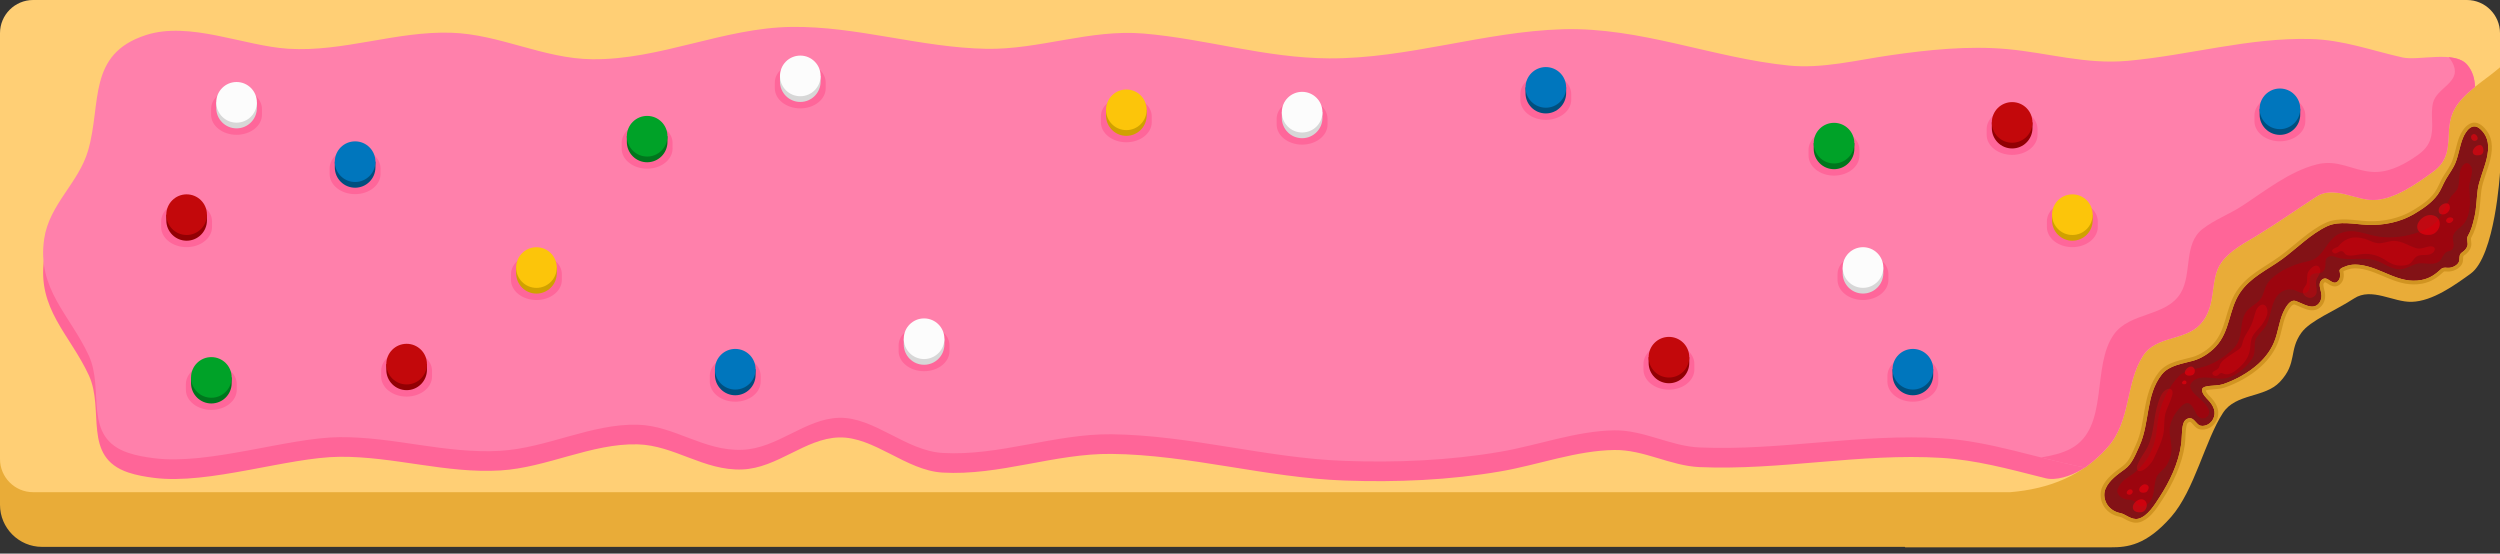<?xml version="1.0" encoding="UTF-8" standalone="no"?>
<!DOCTYPE svg PUBLIC "-//W3C//DTD SVG 1.1//EN" "http://www.w3.org/Graphics/SVG/1.1/DTD/svg11.dtd">
<svg width="100%" height="100%" viewBox="0 0 280 62" version="1.1" xmlns="http://www.w3.org/2000/svg" xmlns:xlink="http://www.w3.org/1999/xlink" xml:space="preserve" xmlns:serif="http://www.serif.com/" style="fill-rule:evenodd;clip-rule:evenodd;stroke-linejoin:round;stroke-miterlimit:2;">
    <rect x="0" y="0" width="280" height="62" fill="#333333" stroke="none"/>
    <g id="banner_67" transform="matrix(1,0,0,1,0,-8.75)">
        <g transform="matrix(1,0,0,1,0,8.75)">
            <path d="M209.673,49.814L209.673,3.713C209.673,3.713 280,3.547 280,5.596L280,19.334C280,19.334 279.452,28.673 276.711,30.65C274.909,31.95 272.441,33.737 270.117,33.805C268.05,33.866 265.623,32.147 263.666,33.42C261.489,34.836 258.761,35.887 257.765,37.254C256.311,39.249 257.335,40.655 255.346,42.773C253.644,44.585 250.424,44.028 248.977,46.238C246.963,49.316 245.795,54.885 243.172,57.887C240.36,61.106 238.225,61.3 236.424,61.3L213.386,61.3L213.336,61.25L4.714,61.25C2.112,61.25 -0,59.138 -0,56.536L-0,49.814L209.673,49.814Z" style="fill:#e9ac38;"/>
        </g>
        <g transform="matrix(1,0,0,-1,0,63.875)">
            <path d="M225.143,0L3.713,0C1.664,0 -0,1.664 -0,3.713L-0,51.412C-0,53.461 1.664,55.125 3.713,55.125L276.287,55.125C278.336,55.125 280,53.461 280,51.412L280,47.587C278.253,46.066 276.001,44.839 274.93,42.969C273.513,40.494 275.228,37.863 272.488,35.886C270.685,34.585 268.217,32.799 265.893,32.731C263.827,32.67 261.399,34.389 259.443,33.116C257.266,31.7 255.147,30.212 252.93,28.845C251.527,27.98 249.817,27.142 248.82,25.775C247.366,23.78 248.39,20.897 246.401,18.779C244.699,16.967 241.479,17.524 240.033,15.314C238.018,12.236 238.7,8.07 236.077,5.068C233.264,1.848 229.492,0.362 225.143,0Z" style="fill:#ffcf75;"/>
        </g>
        <g>
            <g transform="matrix(1,0,0,1,0,8.75)">
                <path d="M273.45,30.095C272.753,30.74 272.151,31.177 271.223,31.357C268.631,31.86 266.729,29.941 264.275,29.665C263.494,29.577 262.973,29.688 262.369,29.967C262.244,30.024 261.997,30.176 262.028,30.33C262.094,30.663 262.153,31.002 261.971,31.324C261.925,31.405 261.866,31.48 261.793,31.54C261.288,31.953 260.832,31.146 260.367,31.19C260.159,31.21 260.019,31.336 259.917,31.49C259.669,31.865 259.892,32.381 259.968,32.78C260.053,33.228 259.986,33.692 259.661,34.035C258.994,34.74 257.993,34.029 257.163,33.723C256.948,33.644 256.619,33.618 256.226,34.12C255.385,35.194 255.272,36.622 254.857,37.894C254.497,38.996 253.816,39.946 252.967,40.723C251.866,41.731 250.375,42.562 248.97,43.032C248.165,43.301 246.501,43.043 246.628,43.752C246.707,44.192 247.077,44.539 247.375,44.864C247.906,45.442 248.255,46.168 247.869,46.938C247.782,47.112 247.653,47.265 247.505,47.391C247.384,47.494 247.245,47.572 247.094,47.624C246.82,47.72 246.495,47.76 246.248,47.577C245.864,47.294 245.61,46.651 245.025,46.885C244.974,46.905 244.927,46.928 244.884,46.954C244.263,47.325 244.431,48.692 244.289,49.749C244.008,51.834 243.014,53.923 241.86,55.695C241.348,56.482 240.543,57.838 239.487,58.099C238.747,58.281 238.038,57.58 237.527,57.481C235.909,57.167 235.403,55.686 235.827,54.723C236.241,53.782 237.123,53.176 238.012,52.519C238.817,51.924 239.192,50.868 239.611,49.959C240.789,47.403 240.299,44.259 242.112,41.952C242.946,40.89 244.467,40.741 245.676,40.389C246.597,40.121 247.507,39.521 248.161,38.825C249.799,37.08 249.606,34.706 250.86,32.816C252.034,31.047 253.914,30.251 255.577,29.042C257.198,27.864 258.83,26.167 260.662,25.327C262.015,24.707 263.767,25.126 265.192,25.186C266.958,25.261 268.863,24.867 270.392,23.956C271.363,23.378 272.343,22.73 273.016,21.803C273.402,21.272 273.608,20.64 273.94,20.076C274.308,19.449 274.763,18.869 275.031,18.187C275.376,17.31 275.489,16.348 275.841,15.474C276.174,14.647 276.901,13.655 277.789,14.456C279.814,16.285 277.769,19.214 277.501,21.263C277.37,22.269 277.368,23.315 277.139,24.306C276.931,25.205 276.791,25.742 276.367,26.507C276.28,26.664 276.376,27.133 276.377,27.327C276.378,27.64 276.173,27.927 275.944,28.123C275.82,28.228 275.667,28.304 275.574,28.44C275.41,28.679 275.488,28.964 275.424,29.228C275.352,29.529 275.126,29.697 274.866,29.834C274.633,29.957 274.334,30.022 274.068,29.993C273.919,29.977 273.606,29.95 273.45,30.095Z" style="fill:#831216;"/>
            </g>
            <g transform="matrix(1,0,0,1,0,8.75)">
                <path d="M247.051,43.736C247.08,43.724 247.118,43.709 247.147,43.701C247.25,43.674 247.369,43.656 247.497,43.641C248.026,43.58 248.677,43.569 249.102,43.427C250.559,42.94 252.107,42.076 253.248,41.031C254.15,40.205 254.871,39.194 255.253,38.023C255.653,36.796 255.744,35.413 256.554,34.377C256.76,34.114 256.906,34.072 257.018,34.114C257.54,34.307 258.13,34.644 258.667,34.729C259.145,34.806 259.59,34.716 259.964,34.321C260.384,33.877 260.487,33.281 260.377,32.702C260.34,32.507 260.266,32.284 260.233,32.064C260.215,31.943 260.198,31.821 260.265,31.72C260.299,31.668 260.336,31.612 260.407,31.605C260.434,31.603 260.458,31.621 260.485,31.634C260.537,31.66 260.59,31.693 260.643,31.727C260.769,31.808 260.896,31.895 261.024,31.957C261.359,32.12 261.7,32.154 262.057,31.863C262.17,31.771 262.262,31.656 262.334,31.529C262.542,31.161 262.529,30.776 262.464,30.394C262.492,30.374 262.525,30.353 262.543,30.345C263.077,30.099 263.538,30.002 264.228,30.079C265.416,30.212 266.468,30.751 267.54,31.189C268.72,31.67 269.92,32.034 271.302,31.766C272.307,31.572 272.967,31.109 273.72,30.413C273.733,30.41 273.772,30.401 273.795,30.399C273.881,30.392 273.967,30.402 274.022,30.408C274.368,30.445 274.757,30.362 275.06,30.202C275.428,30.009 275.727,29.751 275.83,29.325C275.861,29.193 275.868,29.058 275.873,28.923C275.877,28.838 275.866,28.751 275.917,28.676C275.99,28.57 276.118,28.521 276.214,28.44C276.532,28.168 276.795,27.76 276.793,27.325C276.793,27.229 276.773,27.072 276.758,26.913C276.751,26.834 276.75,26.711 276.75,26.674C277.181,25.89 277.33,25.33 277.545,24.4C277.777,23.396 277.781,22.337 277.915,21.317C278.047,20.305 278.622,19.076 278.91,17.874C279.238,16.505 279.207,15.175 278.068,14.147C276.911,13.102 275.888,14.241 275.455,15.318C275.102,16.194 274.988,17.157 274.643,18.035C274.383,18.696 273.938,19.257 273.581,19.865C273.256,20.417 273.056,21.038 272.679,21.559C272.039,22.439 271.102,23.048 270.179,23.598C268.718,24.469 266.897,24.841 265.209,24.77C264.497,24.74 263.703,24.62 262.918,24.585C262.065,24.548 261.223,24.612 260.489,24.949C258.633,25.8 256.974,27.511 255.332,28.705C253.629,29.943 251.715,30.774 250.513,32.586C249.862,33.566 249.58,34.668 249.255,35.755C248.96,36.743 248.629,37.717 247.857,38.539C247.252,39.184 246.411,39.741 245.559,39.989C244.95,40.166 244.262,40.293 243.62,40.509C242.907,40.749 242.252,41.098 241.784,41.694C240.834,42.904 240.477,44.328 240.213,45.788C239.968,47.148 239.807,48.539 239.233,49.785C238.842,50.632 238.514,51.63 237.764,52.184C236.815,52.886 235.888,53.55 235.445,54.555C234.936,55.712 235.505,57.513 237.447,57.89C237.674,57.934 237.94,58.123 238.237,58.269C238.658,58.477 239.12,58.618 239.587,58.503C240.08,58.382 240.533,58.065 240.929,57.658C241.458,57.115 241.89,56.413 242.209,55.923C243.396,54.099 244.413,51.949 244.701,49.805C244.786,49.175 244.759,48.435 244.858,47.865C244.9,47.621 244.939,47.406 245.097,47.312C245.123,47.297 245.15,47.284 245.179,47.272C245.336,47.209 245.423,47.33 245.518,47.43C245.676,47.598 245.828,47.785 246,47.912C246.36,48.178 246.832,48.157 247.232,48.018C247.431,47.948 247.614,47.845 247.775,47.708C247.965,47.546 248.129,47.348 248.241,47.125C248.713,46.184 248.331,45.288 247.682,44.582C247.448,44.328 247.139,44.072 247.051,43.736ZM273.45,30.095C272.753,30.74 272.151,31.177 271.223,31.357C268.631,31.86 266.729,29.941 264.275,29.665C263.494,29.577 262.973,29.688 262.369,29.967C262.244,30.024 261.997,30.176 262.028,30.33C262.094,30.663 262.153,31.002 261.971,31.324C261.925,31.405 261.866,31.48 261.793,31.54C261.288,31.953 260.832,31.146 260.367,31.19C260.159,31.21 260.019,31.336 259.917,31.49C259.669,31.865 259.892,32.381 259.968,32.78C260.053,33.228 259.986,33.692 259.661,34.035C258.994,34.74 257.993,34.029 257.163,33.723C256.948,33.644 256.619,33.618 256.226,34.12C255.385,35.194 255.272,36.622 254.857,37.894C254.497,38.996 253.816,39.946 252.967,40.723C251.866,41.731 250.375,42.562 248.97,43.032C248.165,43.301 246.501,43.043 246.628,43.752C246.707,44.192 247.077,44.539 247.375,44.864C247.906,45.442 248.255,46.168 247.869,46.938C247.782,47.112 247.653,47.265 247.505,47.391C247.384,47.494 247.245,47.572 247.094,47.624C246.82,47.72 246.495,47.76 246.248,47.577C245.864,47.294 245.61,46.651 245.025,46.885C244.974,46.905 244.927,46.928 244.884,46.954C244.263,47.325 244.431,48.692 244.289,49.749C244.008,51.834 243.014,53.923 241.86,55.695C241.348,56.482 240.543,57.838 239.487,58.099C238.747,58.281 238.038,57.58 237.527,57.481C235.909,57.167 235.403,55.686 235.827,54.723C236.241,53.782 237.123,53.176 238.012,52.519C238.817,51.924 239.192,50.868 239.611,49.959C240.789,47.403 240.299,44.259 242.112,41.952C242.946,40.89 244.467,40.741 245.676,40.389C246.597,40.121 247.507,39.521 248.161,38.825C249.799,37.08 249.606,34.706 250.86,32.816C252.034,31.047 253.914,30.251 255.577,29.042C257.198,27.864 258.83,26.167 260.662,25.327C262.015,24.707 263.767,25.126 265.192,25.186C266.958,25.261 268.863,24.867 270.392,23.956C271.363,23.378 272.343,22.73 273.016,21.803C273.402,21.272 273.608,20.64 273.94,20.076C274.308,19.449 274.763,18.869 275.031,18.187C275.376,17.31 275.489,16.348 275.841,15.474C276.174,14.647 276.901,13.655 277.789,14.456C279.814,16.285 277.769,19.214 277.501,21.263C277.37,22.269 277.368,23.315 277.139,24.306C276.931,25.205 276.791,25.742 276.367,26.507C276.28,26.664 276.376,27.133 276.377,27.327C276.378,27.64 276.173,27.927 275.944,28.123C275.82,28.228 275.667,28.304 275.574,28.44C275.41,28.679 275.488,28.964 275.424,29.228C275.352,29.529 275.126,29.697 274.866,29.834C274.633,29.957 274.334,30.022 274.068,29.993C273.919,29.977 273.606,29.95 273.45,30.095Z" style="fill:#d19421;"/>
            </g>
            <g transform="matrix(1,0,0,1,0,8.75)">
                <path d="M238.357,55.958C237.778,55.968 236.931,55.392 237.183,54.774C237.656,53.613 238.535,53.434 239.166,52.858C240.107,52 240.553,51.367 240.958,50.469C241.669,48.896 241.464,47.89 241.86,46.218C242.207,44.753 242.936,43.294 243.997,42.162C244.683,41.43 246.015,41.327 246.925,41.042C248.115,40.67 249.387,39.851 250.238,38.936C251.31,37.785 250.744,36.157 251.546,34.962C251.959,34.347 252.717,34.085 253.158,33.518C253.522,33.05 253.58,32.416 253.864,31.902C254.242,31.22 254.977,30.7 255.638,30.317C256.278,29.946 257.021,29.642 257.734,29.444C258.291,29.29 258.883,29.234 259.374,28.901C260.497,28.14 260.764,26.662 262.137,26.123C263.67,25.521 264.865,26.254 266.344,26.491C267.825,26.728 269.574,26.508 270.967,25.966C271.386,25.803 271.829,25.645 272.207,25.398C273.429,24.6 273.728,23.371 274.402,22.18C274.628,21.781 275.052,21.554 275.235,21.13C275.558,20.387 275.309,19.472 275.691,18.757C275.892,18.381 276.252,18.054 276.613,18.434C277.239,19.093 276.512,20.187 276.553,20.978C276.621,22.286 276.81,23.626 276.119,24.826C275.787,25.403 275.075,25.681 274.799,26.263C274.575,26.735 274.905,27.208 274.773,27.686C274.621,28.231 274.218,28.008 273.889,28.311C273.545,28.627 273.492,29.113 273.055,29.364C272.404,29.74 271.554,29.395 270.847,29.51C270.042,29.643 269.479,30.218 268.572,30.146C267.629,30.07 266.957,29.432 266.079,29.173C264.657,28.754 263.079,29.222 261.832,28.865C261.525,28.777 261.22,28.604 260.921,28.707C260.121,28.983 260.713,29.73 260.231,30.35C259.845,30.847 259.044,30.323 258.758,30.999C258.539,31.518 258.913,32.217 258.471,32.64C257.968,33.124 257.474,32.644 256.958,32.486C256.364,32.304 255.706,32.479 255.26,32.907C254.356,33.776 254.39,35.253 253.88,36.336C253.572,36.991 252.802,37.467 252.596,38.129C252.454,38.585 252.57,39.085 252.48,39.551C252.359,40.172 251.853,40.743 251.402,41.157C250.707,41.796 249.846,42.372 248.869,42.406C247.841,42.441 245.973,41.834 245.347,43.028C245.186,43.334 245.495,43.758 245.675,43.987C246.12,44.553 247.947,45.653 247.279,46.582C247.038,46.916 246.335,47.058 245.964,46.301C245.529,45.415 245.152,44.621 244.229,45.583C243.622,46.216 243.052,47.139 243.006,48.042C242.955,49.057 243.382,49.972 243.117,51.005C242.998,51.47 242.799,51.988 242.479,52.356C242.129,52.761 241.666,53.032 241.488,53.56C241.155,54.551 241.424,55.961 240.352,56.567C239.366,57.126 239.427,55.939 238.357,55.958Z" style="fill:#9c050e;"/>
            </g>
            <g transform="matrix(1,0,0,1,0,8.75)">
                <path d="M241.178,51.449C241.018,51.8 240.53,52.293 240.456,52.358C240.236,52.553 239.447,53.112 239.33,52.463C239.29,52.243 239.445,51.956 239.529,51.765C239.794,51.16 240.247,50.634 240.542,50.037C241.28,48.542 241.174,46.776 241.683,45.209C241.843,44.716 242.038,44.089 242.458,43.752C242.624,43.619 242.868,43.482 243.085,43.565C243.381,43.677 243.355,44.028 243.289,44.279C243.123,44.905 242.798,45.489 242.59,46.103C242.35,46.813 242.424,47.504 242.356,48.235C242.264,49.232 241.591,50.548 241.178,51.449ZM249.073,41.873C249.539,42.04 250.03,41.774 250.393,41.494C251.13,40.925 251.769,40.255 251.965,39.311C252.071,38.802 252.028,38.219 252.251,37.741C252.521,37.159 253.06,36.785 253.405,36.258C253.481,36.142 253.551,36.022 253.625,35.905C253.862,35.527 254.032,35.061 253.917,34.615C253.874,34.449 253.792,34.259 253.634,34.17C253.232,33.945 252.808,34.428 252.685,34.762C252.482,35.312 252.37,35.893 252.127,36.429C251.892,36.948 251.538,37.408 251.307,37.933C251.186,38.208 251.164,38.517 251.037,38.787C250.903,39.074 250.62,39.223 250.367,39.39C249.962,39.657 249.536,39.92 249.155,40.219C248.966,40.367 248.768,40.579 248.659,40.794C248.593,40.925 248.579,41.092 248.494,41.212C248.344,41.423 248.083,41.478 247.891,41.634C247.803,41.705 247.741,41.823 247.815,41.928C247.907,42.057 248.107,42.141 248.248,42.096C248.541,42.003 248.484,41.869 248.695,41.8C248.878,41.74 248.891,41.808 249.073,41.873ZM258.64,33.355C258.768,33.377 258.899,33.352 259.016,33.297C259.849,32.902 259.261,32.068 259.411,31.421C259.493,31.068 259.795,30.815 259.864,30.454C259.911,30.21 259.802,29.814 259.519,29.761C259.141,29.689 258.792,30.069 258.591,30.34C258.307,30.725 258.452,31.218 258.37,31.654C258.31,31.97 258.074,32.146 257.959,32.431C257.764,32.913 258.229,33.288 258.64,33.355ZM262.313,28.137C262.543,28.202 262.6,28.466 262.802,28.546C263.159,28.689 263.484,28.618 263.849,28.563C264.323,28.491 264.784,28.395 265.267,28.445C265.724,28.492 266.2,28.616 266.613,28.818C267.06,29.038 267.463,29.354 267.918,29.554C268.44,29.784 269.175,29.82 269.712,29.629C270.154,29.471 270.279,28.952 270.671,28.723C271.125,28.459 271.709,28.642 272.191,28.479C272.418,28.402 272.705,28.153 272.7,27.888C272.695,27.655 272.368,27.566 272.184,27.587C271.589,27.657 271.118,27.98 270.505,27.766C269.735,27.498 269.053,27.031 268.219,26.983C267.575,26.946 266.949,27.306 266.306,27.236C265.924,27.195 265.544,27.023 265.193,26.869C264.759,26.678 264.037,26.555 263.622,26.597C262.442,26.718 261.918,27.606 261.852,27.636C261.669,27.716 260.943,27.938 261.283,28.27C261.655,28.635 261.934,28.03 262.313,28.137Z" style="fill:#ff000e;fill-opacity:0.25;"/>
            </g>
            <g transform="matrix(1,0,0,1,0,8.75)">
                <path d="M239.868,57.361C239.374,57.441 238.81,57.272 238.881,56.731C238.924,56.403 239.227,56.121 239.514,55.989C240.005,55.763 240.454,56.08 240.442,56.616C240.435,56.932 240.204,57.307 239.868,57.361ZM238.422,55.407C238.146,55.34 238.15,55.142 238.263,54.991C238.375,54.841 238.597,54.737 238.757,54.856C239.04,55.066 238.714,55.479 238.422,55.407ZM240.322,55.138C240.089,55.227 239.646,55.216 239.595,54.889C239.554,54.622 239.85,54.348 240.076,54.265C240.293,54.185 240.576,54.299 240.645,54.53C240.692,54.684 240.548,55.051 240.322,55.138ZM244.718,43.031C244.611,43.047 244.469,43.043 244.403,42.94C244.323,42.814 244.518,42.641 244.63,42.617C244.883,42.562 245.008,42.99 244.718,43.031ZM245.475,42.033C245.285,42.075 245.06,42.108 244.883,42.001C244.445,41.736 244.907,41.187 245.228,41.082C245.299,41.059 245.369,41.047 245.444,41.057C245.944,41.122 245.944,41.929 245.475,42.033ZM272.206,26.295C271.97,26.322 271.737,26.321 271.507,26.259C271.359,26.219 271.214,26.16 271.088,26.073C270.693,25.8 270.627,25.31 270.866,24.905C271.125,24.464 271.59,24.126 272.108,24.086C272.268,24.073 272.437,24.094 272.591,24.141C272.699,24.174 272.8,24.225 272.89,24.294C273.646,24.876 273.133,26.185 272.206,26.295ZM274.414,24.969C274.163,25.038 273.934,24.848 273.964,24.689C273.993,24.536 274.11,24.42 274.254,24.37C274.452,24.302 274.875,24.375 274.75,24.681C274.735,24.716 274.59,24.92 274.414,24.969ZM273.944,23.93C273.767,24.022 273.526,24.053 273.34,23.971C273.12,23.872 273.099,23.541 273.168,23.344C273.279,23.023 273.667,22.753 274.009,22.771C274.302,22.787 274.412,23.043 274.385,23.342C274.367,23.538 274.189,23.803 273.944,23.93ZM277.878,17.334C277.64,17.408 277.224,17.458 277.034,17.248C276.757,16.942 277.174,16.427 277.468,16.306C277.591,16.256 277.773,16.207 277.897,16.278C278.171,16.434 278.284,17.162 277.878,17.334ZM276.957,15.721C276.798,15.622 276.728,15.437 276.774,15.254C276.819,15.077 277.042,14.96 277.209,15.043C277.378,15.127 277.515,15.338 277.499,15.53C277.485,15.701 277.194,15.868 276.957,15.721Z" style="fill:#ff000e;fill-opacity:0.5;"/>
            </g>
        </g>
        <g>
            <g transform="matrix(1,0,0,1,0,8.75)">
                <path d="M228.589,53.41L228.589,53.433C224.917,52.505 221.251,51.514 217.454,51.283C208.345,50.729 199.402,52.715 190.33,52.315C187.081,52.171 184.115,50.355 180.806,50.4C176.555,50.458 172.272,52.067 168.101,52.788C162.334,53.785 156.409,54.03 150.567,53.82C141.838,53.505 133.215,50.932 124.482,50.838C118.113,50.77 111.943,53.302 105.559,52.929C101.461,52.689 97.886,48.884 93.961,48.994C90.173,49.101 87.087,52.425 83.131,52.579C78.838,52.747 75.531,49.873 71.412,49.767C66.259,49.635 61.238,52.38 56.04,52.691C49.972,53.055 44.126,51.113 38.055,51.16C32.262,51.206 23.37,54.312 17.251,53.521C16.272,53.395 15.306,53.234 14.368,52.92C9.187,51.186 11.743,45.924 9.949,42.033C7.835,37.452 4.112,34.576 4.951,28.939C5.526,25.071 8.814,22.698 9.869,19.049C11.395,13.769 9.742,8.267 16.347,6.127C21.233,4.544 27.303,7.343 32.277,7.66C38.419,8.052 44.352,5.672 50.532,5.867C55.972,6.038 60.872,8.782 66.344,8.836C73.913,8.912 81.022,5.323 88.623,5.215C95.947,5.112 103.135,7.542 110.499,7.669C116.402,7.77 122.087,5.449 128.085,5.958C135.106,6.553 141.714,8.7 148.859,8.739C157.665,8.787 166.217,5.735 175.022,5.477C183.727,5.221 191.782,8.676 200.336,9.54C204.078,9.918 207.96,8.932 211.642,8.4C215.936,7.781 220.449,7.303 224.788,7.699C226.085,7.817 227.345,8.006 228.589,8.206L228.589,48.761C228.61,48.748 228.631,48.735 228.652,48.722C230.455,47.631 233.62,48.074 234.241,50.359C234.49,51.277 234.229,51.881 233.511,52.362C232.427,53.088 230.839,53.741 229.517,53.632C229.202,53.607 228.91,53.507 228.604,53.434L228.589,53.41Z" style="fill:#ff6598;"/>
            </g>
            <g transform="matrix(1,0,0,1,0,8.75)">
                <path d="M233.504,52.362C228.152,51.335 222.941,49.417 217.454,49.083C208.345,48.528 199.402,50.515 190.33,50.114C187.081,49.971 184.115,48.154 180.806,48.199C176.555,48.257 172.272,49.866 168.101,50.587C162.334,51.584 156.409,51.83 150.567,51.619C141.838,51.304 133.215,48.731 124.482,48.638C118.113,48.57 111.943,51.102 105.559,50.729C101.461,50.489 97.886,46.683 93.961,46.794C90.173,46.9 87.087,50.224 83.131,50.379C78.838,50.547 75.531,47.672 71.412,47.567C66.259,47.435 61.238,50.179 56.04,50.491C49.972,50.855 44.126,48.912 38.055,48.96C32.262,49.006 23.37,52.111 17.251,51.321C16.272,51.194 15.306,51.033 14.368,50.719C9.187,48.986 11.743,43.723 9.949,39.833C7.835,35.251 4.112,32.376 4.951,26.738C5.526,22.871 8.814,20.497 9.869,16.848C11.395,11.568 9.742,6.066 16.347,3.926C21.233,2.343 27.303,5.143 32.277,5.46C38.419,5.851 44.352,3.471 50.532,3.666C55.972,3.838 60.872,6.581 66.344,6.636C73.913,6.712 81.022,3.122 88.623,3.015C95.947,2.911 103.135,5.341 110.499,5.468C116.402,5.57 122.087,3.249 128.085,3.757C135.106,4.353 141.714,6.5 148.859,6.538C157.665,6.586 166.217,3.535 175.022,3.276C183.727,3.021 191.782,6.475 200.336,7.34C204.078,7.718 207.96,6.731 211.642,6.2C215.936,5.58 220.449,5.103 224.788,5.498C229.425,5.921 233.573,7.239 238.315,6.812C245.172,6.194 251.852,4.194 258.79,4.369C262.449,4.461 265.597,5.657 269.08,6.435C270.877,6.836 274.949,5.61 276.335,7.263C276.947,7.993 277.168,8.835 277.196,9.729C276.287,10.456 275.463,11.227 274.93,12.156C273.513,14.631 275.228,17.262 272.488,19.239C270.685,20.54 268.217,22.326 265.893,22.394C263.827,22.455 261.399,20.736 259.443,22.009C257.266,23.425 255.147,24.913 252.93,26.28C251.527,27.145 249.817,27.983 248.82,29.35C247.366,31.345 248.39,34.228 246.401,36.346C244.699,38.158 241.479,37.601 240.033,39.811C238.018,42.889 238.7,47.055 236.077,50.057C235.291,50.956 234.431,51.72 233.504,52.362Z" style="fill:#ff80ab;"/>
            </g>
            <g transform="matrix(1,0,0,1,0,8.75)">
                <path d="M274.249,6.404C275.119,6.483 275.875,6.714 276.335,7.263C276.947,7.993 277.168,8.835 277.196,9.729C276.287,10.456 275.463,11.227 274.93,12.156C273.513,14.631 275.228,17.262 272.488,19.239C270.685,20.54 268.217,22.326 265.893,22.394C263.827,22.455 261.399,20.736 259.443,22.009C257.266,23.425 255.147,24.913 252.93,26.28C251.527,27.145 249.817,27.983 248.82,29.35C247.366,31.345 248.39,34.228 246.401,36.346C244.699,38.158 241.479,37.601 240.033,39.811C238.018,42.889 238.7,47.055 236.077,50.057C235.291,50.956 234.431,51.72 233.504,52.362C231.856,52.046 230.222,51.645 228.589,51.232C229.79,51.04 230.995,50.762 231.971,50.225C236.292,47.85 234.189,41.005 236.774,37.43C238.587,34.923 242.638,35.501 244.243,32.808C245.531,30.648 244.531,27.328 246.679,25.652C248.009,24.614 249.67,24 251.085,23.08C253.672,21.4 256.431,19.177 259.489,18.411C261.837,17.822 263.37,19.051 265.584,19.245C267.307,19.395 268.906,18.614 270.312,17.693C271.105,17.174 271.824,16.631 272.163,15.706C272.673,14.312 272.17,12.933 272.491,11.539C272.879,9.851 275.58,9.26 274.811,7.318C274.677,6.98 274.484,6.678 274.249,6.404Z" style="fill:#ff6598;"/>
            </g>
        </g>
        <g>
            <g transform="matrix(1.252,0,0,0.989,-10.027,9.701)">
                <path d="M37.497,18.108C37.497,16.852 38.517,15.832 39.773,15.832C41.029,15.832 42.049,16.852 42.049,18.108L42.049,18.749C42.049,20.005 41.029,21.025 39.773,21.025C38.517,21.025 37.497,20.005 37.497,18.749L37.497,18.108Z" style="fill:#ff669a;"/>
            </g>
            <g transform="matrix(1,0,0,1,0,8.75)">
                <path d="M37.497,18.108L42.049,18.108L42.049,18.749C42.049,20.005 41.029,21.025 39.773,21.025C38.517,21.025 37.497,20.005 37.497,18.749L37.497,18.108Z" style="fill:#004f7f;"/>
            </g>
            <g transform="matrix(1,0,0,1,0,8.75)">
                <circle cx="39.773" cy="18.108" r="2.276" style="fill:#0076bd;"/>
            </g>
        </g>
        <g transform="matrix(1,0,0,1,174.469,23.246)">
            <g transform="matrix(1.252,0,0,0.989,-10.027,9.701)">
                <path d="M37.497,18.108C37.497,16.852 38.517,15.832 39.773,15.832C41.029,15.832 42.049,16.852 42.049,18.108L42.049,18.749C42.049,20.005 41.029,21.025 39.773,21.025C38.517,21.025 37.497,20.005 37.497,18.749L37.497,18.108Z" style="fill:#ff669a;"/>
            </g>
            <g transform="matrix(1,0,0,1,0,8.75)">
                <path d="M37.497,18.108L42.049,18.108L42.049,18.749C42.049,20.005 41.029,21.025 39.773,21.025C38.517,21.025 37.497,20.005 37.497,18.749L37.497,18.108Z" style="fill:#004f7f;"/>
            </g>
            <g transform="matrix(1,0,0,1,0,8.75)">
                <circle cx="39.773" cy="18.108" r="2.276" style="fill:#0076bd;"/>
            </g>
        </g>
        <g transform="matrix(1,0,0,1,133.36,-8.32)">
            <g transform="matrix(1.252,0,0,0.989,-10.027,9.701)">
                <path d="M37.497,18.108C37.497,16.852 38.517,15.832 39.773,15.832C41.029,15.832 42.049,16.852 42.049,18.108L42.049,18.749C42.049,20.005 41.029,21.025 39.773,21.025C38.517,21.025 37.497,20.005 37.497,18.749L37.497,18.108Z" style="fill:#ff669a;"/>
            </g>
            <g transform="matrix(1,0,0,1,0,8.75)">
                <path d="M37.497,18.108L42.049,18.108L42.049,18.749C42.049,20.005 41.029,21.025 39.773,21.025C38.517,21.025 37.497,20.005 37.497,18.749L37.497,18.108Z" style="fill:#004f7f;"/>
            </g>
            <g transform="matrix(1,0,0,1,0,8.75)">
                <circle cx="39.773" cy="18.108" r="2.276" style="fill:#0076bd;"/>
            </g>
        </g>
        <g transform="matrix(1,0,0,1,42.577,23.246)">
            <g transform="matrix(1.252,0,0,0.989,-10.027,9.701)">
                <path d="M37.497,18.108C37.497,16.852 38.517,15.832 39.773,15.832C41.029,15.832 42.049,16.852 42.049,18.108L42.049,18.749C42.049,20.005 41.029,21.025 39.773,21.025C38.517,21.025 37.497,20.005 37.497,18.749L37.497,18.108Z" style="fill:#ff669a;"/>
            </g>
            <g transform="matrix(1,0,0,1,0,8.75)">
                <path d="M37.497,18.108L42.049,18.108L42.049,18.749C42.049,20.005 41.029,21.025 39.773,21.025C38.517,21.025 37.497,20.005 37.497,18.749L37.497,18.108Z" style="fill:#004f7f;"/>
            </g>
            <g transform="matrix(1,0,0,1,0,8.75)">
                <circle cx="39.773" cy="18.108" r="2.276" style="fill:#0076bd;"/>
            </g>
        </g>
        <g transform="matrix(1,0,0,1,215.578,-5.919)">
            <g transform="matrix(1.252,0,0,0.989,-10.027,9.701)">
                <path d="M37.497,18.108C37.497,16.852 38.517,15.832 39.773,15.832C41.029,15.832 42.049,16.852 42.049,18.108L42.049,18.749C42.049,20.005 41.029,21.025 39.773,21.025C38.517,21.025 37.497,20.005 37.497,18.749L37.497,18.108Z" style="fill:#ff669a;"/>
            </g>
            <g transform="matrix(1,0,0,1,0,8.75)">
                <path d="M37.497,18.108L42.049,18.108L42.049,18.749C42.049,20.005 41.029,21.025 39.773,21.025C38.517,21.025 37.497,20.005 37.497,18.749L37.497,18.108Z" style="fill:#004f7f;"/>
            </g>
            <g transform="matrix(1,0,0,1,0,8.75)">
                <circle cx="39.773" cy="18.108" r="2.276" style="fill:#0076bd;"/>
            </g>
        </g>
        <g transform="matrix(1,0,0,1,192.332,5.935)">
            <g transform="matrix(1.252,0,0,0.989,-10.027,9.701)">
                <path d="M37.497,18.108C37.497,16.852 38.517,15.832 39.773,15.832C41.029,15.832 42.049,16.852 42.049,18.108L42.049,18.749C42.049,20.005 41.029,21.025 39.773,21.025C38.517,21.025 37.497,20.005 37.497,18.749L37.497,18.108Z" style="fill:#ff669a;"/>
            </g>
            <g transform="matrix(1,0,0,1,0,8.75)">
                <path d="M37.497,18.108L42.049,18.108L42.049,18.749C42.049,20.005 41.029,21.025 39.773,21.025C38.517,21.025 37.497,20.005 37.497,18.749L37.497,18.108Z" style="fill:#d0a100;"/>
            </g>
            <g transform="matrix(1,0,0,1,0,8.75)">
                <circle cx="39.773" cy="18.108" r="2.276" style="fill:#fcc50a;"/>
            </g>
        </g>
        <g transform="matrix(1,0,0,1,86.378,-5.81)">
            <g transform="matrix(1.252,0,0,0.989,-10.027,9.701)">
                <path d="M37.497,18.108C37.497,16.852 38.517,15.832 39.773,15.832C41.029,15.832 42.049,16.852 42.049,18.108L42.049,18.749C42.049,20.005 41.029,21.025 39.773,21.025C38.517,21.025 37.497,20.005 37.497,18.749L37.497,18.108Z" style="fill:#ff669a;"/>
            </g>
            <g transform="matrix(1,0,0,1,0,8.75)">
                <path d="M37.497,18.108L42.049,18.108L42.049,18.749C42.049,20.005 41.029,21.025 39.773,21.025C38.517,21.025 37.497,20.005 37.497,18.749L37.497,18.108Z" style="fill:#d0a100;"/>
            </g>
            <g transform="matrix(1,0,0,1,0,8.75)">
                <circle cx="39.773" cy="18.108" r="2.276" style="fill:#fcc50a;"/>
            </g>
        </g>
        <g transform="matrix(1,0,0,1,20.31,11.858)">
            <g transform="matrix(1.252,0,0,0.989,-10.027,9.701)">
                <path d="M37.497,18.108C37.497,16.852 38.517,15.832 39.773,15.832C41.029,15.832 42.049,16.852 42.049,18.108L42.049,18.749C42.049,20.005 41.029,21.025 39.773,21.025C38.517,21.025 37.497,20.005 37.497,18.749L37.497,18.108Z" style="fill:#ff669a;"/>
            </g>
            <g transform="matrix(1,0,0,1,0,8.75)">
                <path d="M37.497,18.108L42.049,18.108L42.049,18.749C42.049,20.005 41.029,21.025 39.773,21.025C38.517,21.025 37.497,20.005 37.497,18.749L37.497,18.108Z" style="fill:#d0a100;"/>
            </g>
            <g transform="matrix(1,0,0,1,0,8.75)">
                <circle cx="39.773" cy="18.108" r="2.276" style="fill:#fcc50a;"/>
            </g>
        </g>
        <g transform="matrix(1,0,0,1,32.708,-2.851)">
            <g transform="matrix(1.252,0,0,0.989,-10.027,9.701)">
                <path d="M37.497,18.108C37.497,16.852 38.517,15.832 39.773,15.832C41.029,15.832 42.049,16.852 42.049,18.108L42.049,18.749C42.049,20.005 41.029,21.025 39.773,21.025C38.517,21.025 37.497,20.005 37.497,18.749L37.497,18.108Z" style="fill:#ff669a;"/>
            </g>
            <g transform="matrix(1,0,0,1,0,8.75)">
                <path d="M37.497,18.108L42.049,18.108L42.049,18.749C42.049,20.005 41.029,21.025 39.773,21.025C38.517,21.025 37.497,20.005 37.497,18.749L37.497,18.108Z" style="fill:#00761d;"/>
            </g>
            <g transform="matrix(1,0,0,1,0,8.75)">
                <circle cx="39.773" cy="18.108" r="2.276" style="fill:#00a228;"/>
            </g>
        </g>
        <g transform="matrix(1,0,0,1,-16.101,24.164)">
            <g transform="matrix(1.252,0,0,0.989,-10.027,9.701)">
                <path d="M37.497,18.108C37.497,16.852 38.517,15.832 39.773,15.832C41.029,15.832 42.049,16.852 42.049,18.108L42.049,18.749C42.049,20.005 41.029,21.025 39.773,21.025C38.517,21.025 37.497,20.005 37.497,18.749L37.497,18.108Z" style="fill:#ff669a;"/>
            </g>
            <g transform="matrix(1,0,0,1,0,8.75)">
                <path d="M37.497,18.108L42.049,18.108L42.049,18.749C42.049,20.005 41.029,21.025 39.773,21.025C38.517,21.025 37.497,20.005 37.497,18.749L37.497,18.108Z" style="fill:#00761d;"/>
            </g>
            <g transform="matrix(1,0,0,1,0,8.75)">
                <circle cx="39.773" cy="18.108" r="2.276" style="fill:#00a228;"/>
            </g>
        </g>
        <g transform="matrix(1,0,0,1,165.638,-2.076)">
            <g transform="matrix(1.252,0,0,0.989,-10.027,9.701)">
                <path d="M37.497,18.108C37.497,16.852 38.517,15.832 39.773,15.832C41.029,15.832 42.049,16.852 42.049,18.108L42.049,18.749C42.049,20.005 41.029,21.025 39.773,21.025C38.517,21.025 37.497,20.005 37.497,18.749L37.497,18.108Z" style="fill:#ff669a;"/>
            </g>
            <g transform="matrix(1,0,0,1,0,8.75)">
                <path d="M37.497,18.108L42.049,18.108L42.049,18.749C42.049,20.005 41.029,21.025 39.773,21.025C38.517,21.025 37.497,20.005 37.497,18.749L37.497,18.108Z" style="fill:#00761d;"/>
            </g>
            <g transform="matrix(1,0,0,1,0,8.75)">
                <circle cx="39.773" cy="18.108" r="2.276" style="fill:#00a228;"/>
            </g>
        </g>
        <g transform="matrix(1,0,0,1,147.149,21.899)">
            <g transform="matrix(1.252,0,0,0.989,-10.027,9.701)">
                <path d="M37.497,18.108C37.497,16.852 38.517,15.832 39.773,15.832C41.029,15.832 42.049,16.852 42.049,18.108L42.049,18.749C42.049,20.005 41.029,21.025 39.773,21.025C38.517,21.025 37.497,20.005 37.497,18.749L37.497,18.108Z" style="fill:#ff669a;"/>
            </g>
            <g transform="matrix(1,0,0,1,0,8.75)">
                <path d="M37.497,18.108L42.049,18.108L42.049,18.749C42.049,20.005 41.029,21.025 39.773,21.025C38.517,21.025 37.497,20.005 37.497,18.749L37.497,18.108Z" style="fill:#920003;"/>
            </g>
            <g transform="matrix(1,0,0,1,0,8.75)">
                <circle cx="39.773" cy="18.108" r="2.276" style="fill:#c3080b;"/>
            </g>
        </g>
        <g transform="matrix(1,0,0,1,5.769,22.674)">
            <g transform="matrix(1.252,0,0,0.989,-10.027,9.701)">
                <path d="M37.497,18.108C37.497,16.852 38.517,15.832 39.773,15.832C41.029,15.832 42.049,16.852 42.049,18.108L42.049,18.749C42.049,20.005 41.029,21.025 39.773,21.025C38.517,21.025 37.497,20.005 37.497,18.749L37.497,18.108Z" style="fill:#ff669a;"/>
            </g>
            <g transform="matrix(1,0,0,1,0,8.75)">
                <path d="M37.497,18.108L42.049,18.108L42.049,18.749C42.049,20.005 41.029,21.025 39.773,21.025C38.517,21.025 37.497,20.005 37.497,18.749L37.497,18.108Z" style="fill:#920003;"/>
            </g>
            <g transform="matrix(1,0,0,1,0,8.75)">
                <circle cx="39.773" cy="18.108" r="2.276" style="fill:#c3080b;"/>
            </g>
        </g>
        <g transform="matrix(1,0,0,1,-18.871,5.935)">
            <g transform="matrix(1.252,0,0,0.989,-10.027,9.701)">
                <path d="M37.497,18.108C37.497,16.852 38.517,15.832 39.773,15.832C41.029,15.832 42.049,16.852 42.049,18.108L42.049,18.749C42.049,20.005 41.029,21.025 39.773,21.025C38.517,21.025 37.497,20.005 37.497,18.749L37.497,18.108Z" style="fill:#ff669a;"/>
            </g>
            <g transform="matrix(1,0,0,1,0,8.75)">
                <path d="M37.497,18.108L42.049,18.108L42.049,18.749C42.049,20.005 41.029,21.025 39.773,21.025C38.517,21.025 37.497,20.005 37.497,18.749L37.497,18.108Z" style="fill:#920003;"/>
            </g>
            <g transform="matrix(1,0,0,1,0,8.75)">
                <circle cx="39.773" cy="18.108" r="2.276" style="fill:#c3080b;"/>
            </g>
        </g>
        <g transform="matrix(1,0,0,1,185.587,-4.397)">
            <g transform="matrix(1.252,0,0,0.989,-10.027,9.701)">
                <path d="M37.497,18.108C37.497,16.852 38.517,15.832 39.773,15.832C41.029,15.832 42.049,16.852 42.049,18.108L42.049,18.749C42.049,20.005 41.029,21.025 39.773,21.025C38.517,21.025 37.497,20.005 37.497,18.749L37.497,18.108Z" style="fill:#ff669a;"/>
            </g>
            <g transform="matrix(1,0,0,1,0,8.75)">
                <path d="M37.497,18.108L42.049,18.108L42.049,18.749C42.049,20.005 41.029,21.025 39.773,21.025C38.517,21.025 37.497,20.005 37.497,18.749L37.497,18.108Z" style="fill:#920003;"/>
            </g>
            <g transform="matrix(1,0,0,1,0,8.75)">
                <circle cx="39.773" cy="18.108" r="2.276" style="fill:#c3080b;"/>
            </g>
        </g>
        <g transform="matrix(1,0,0,1,168.883,11.854)">
            <g transform="matrix(1.252,0,0,0.989,-10.027,9.701)">
                <path d="M37.497,18.108C37.497,16.852 38.517,15.832 39.773,15.832C41.029,15.832 42.049,16.852 42.049,18.108L42.049,18.749C42.049,20.005 41.029,21.025 39.773,21.025C38.517,21.025 37.497,20.005 37.497,18.749L37.497,18.108Z" style="fill:#ff669a;"/>
            </g>
            <g transform="matrix(1,0,0,1,0,8.75)">
                <path d="M37.497,18.108L42.049,18.108L42.049,18.749C42.049,20.005 41.029,21.025 39.773,21.025C38.517,21.025 37.497,20.005 37.497,18.749L37.497,18.108Z" style="fill:#d7d7d7;"/>
            </g>
            <g transform="matrix(1,0,0,1,0,8.75)">
                <circle cx="39.773" cy="18.108" r="2.276" style="fill:#fcfcfc;"/>
            </g>
        </g>
        <g transform="matrix(1,0,0,1,106.066,-5.546)">
            <g transform="matrix(1.252,0,0,0.989,-10.027,9.701)">
                <path d="M37.497,18.108C37.497,16.852 38.517,15.832 39.773,15.832C41.029,15.832 42.049,16.852 42.049,18.108L42.049,18.749C42.049,20.005 41.029,21.025 39.773,21.025C38.517,21.025 37.497,20.005 37.497,18.749L37.497,18.108Z" style="fill:#ff669a;"/>
            </g>
            <g transform="matrix(1,0,0,1,0,8.75)">
                <path d="M37.497,18.108L42.049,18.108L42.049,18.749C42.049,20.005 41.029,21.025 39.773,21.025C38.517,21.025 37.497,20.005 37.497,18.749L37.497,18.108Z" style="fill:#d7d7d7;"/>
            </g>
            <g transform="matrix(1,0,0,1,0,8.75)">
                <circle cx="39.773" cy="18.108" r="2.276" style="fill:#fcfcfc;"/>
            </g>
        </g>
        <g transform="matrix(1,0,0,1,63.724,19.83)">
            <g transform="matrix(1.252,0,0,0.989,-10.027,9.701)">
                <path d="M37.497,18.108C37.497,16.852 38.517,15.832 39.773,15.832C41.029,15.832 42.049,16.852 42.049,18.108L42.049,18.749C42.049,20.005 41.029,21.025 39.773,21.025C38.517,21.025 37.497,20.005 37.497,18.749L37.497,18.108Z" style="fill:#ff669a;"/>
            </g>
            <g transform="matrix(1,0,0,1,0,8.75)">
                <path d="M37.497,18.108L42.049,18.108L42.049,18.749C42.049,20.005 41.029,21.025 39.773,21.025C38.517,21.025 37.497,20.005 37.497,18.749L37.497,18.108Z" style="fill:#d7d7d7;"/>
            </g>
            <g transform="matrix(1,0,0,1,0,8.75)">
                <circle cx="39.773" cy="18.108" r="2.276" style="fill:#fcfcfc;"/>
            </g>
        </g>
        <g transform="matrix(1,0,0,1,49.86,-9.606)">
            <g transform="matrix(1.252,0,0,0.989,-10.027,9.701)">
                <path d="M37.497,18.108C37.497,16.852 38.517,15.832 39.773,15.832C41.029,15.832 42.049,16.852 42.049,18.108L42.049,18.749C42.049,20.005 41.029,21.025 39.773,21.025C38.517,21.025 37.497,20.005 37.497,18.749L37.497,18.108Z" style="fill:#ff669a;"/>
            </g>
            <g transform="matrix(1,0,0,1,0,8.75)">
                <path d="M37.497,18.108L42.049,18.108L42.049,18.749C42.049,20.005 41.029,21.025 39.773,21.025C38.517,21.025 37.497,20.005 37.497,18.749L37.497,18.108Z" style="fill:#d7d7d7;"/>
            </g>
            <g transform="matrix(1,0,0,1,0,8.75)">
                <circle cx="39.773" cy="18.108" r="2.276" style="fill:#fcfcfc;"/>
            </g>
        </g>
        <g transform="matrix(1,0,0,1,-13.278,-6.647)">
            <g transform="matrix(1.252,0,0,0.989,-10.027,9.701)">
                <path d="M37.497,18.108C37.497,16.852 38.517,15.832 39.773,15.832C41.029,15.832 42.049,16.852 42.049,18.108L42.049,18.749C42.049,20.005 41.029,21.025 39.773,21.025C38.517,21.025 37.497,20.005 37.497,18.749L37.497,18.108Z" style="fill:#ff669a;"/>
            </g>
            <g transform="matrix(1,0,0,1,0,8.75)">
                <path d="M37.497,18.108L42.049,18.108L42.049,18.749C42.049,20.005 41.029,21.025 39.773,21.025C38.517,21.025 37.497,20.005 37.497,18.749L37.497,18.108Z" style="fill:#d7d7d7;"/>
            </g>
            <g transform="matrix(1,0,0,1,0,8.75)">
                <circle cx="39.773" cy="18.108" r="2.276" style="fill:#fcfcfc;"/>
            </g>
        </g>
    </g>
</svg>
